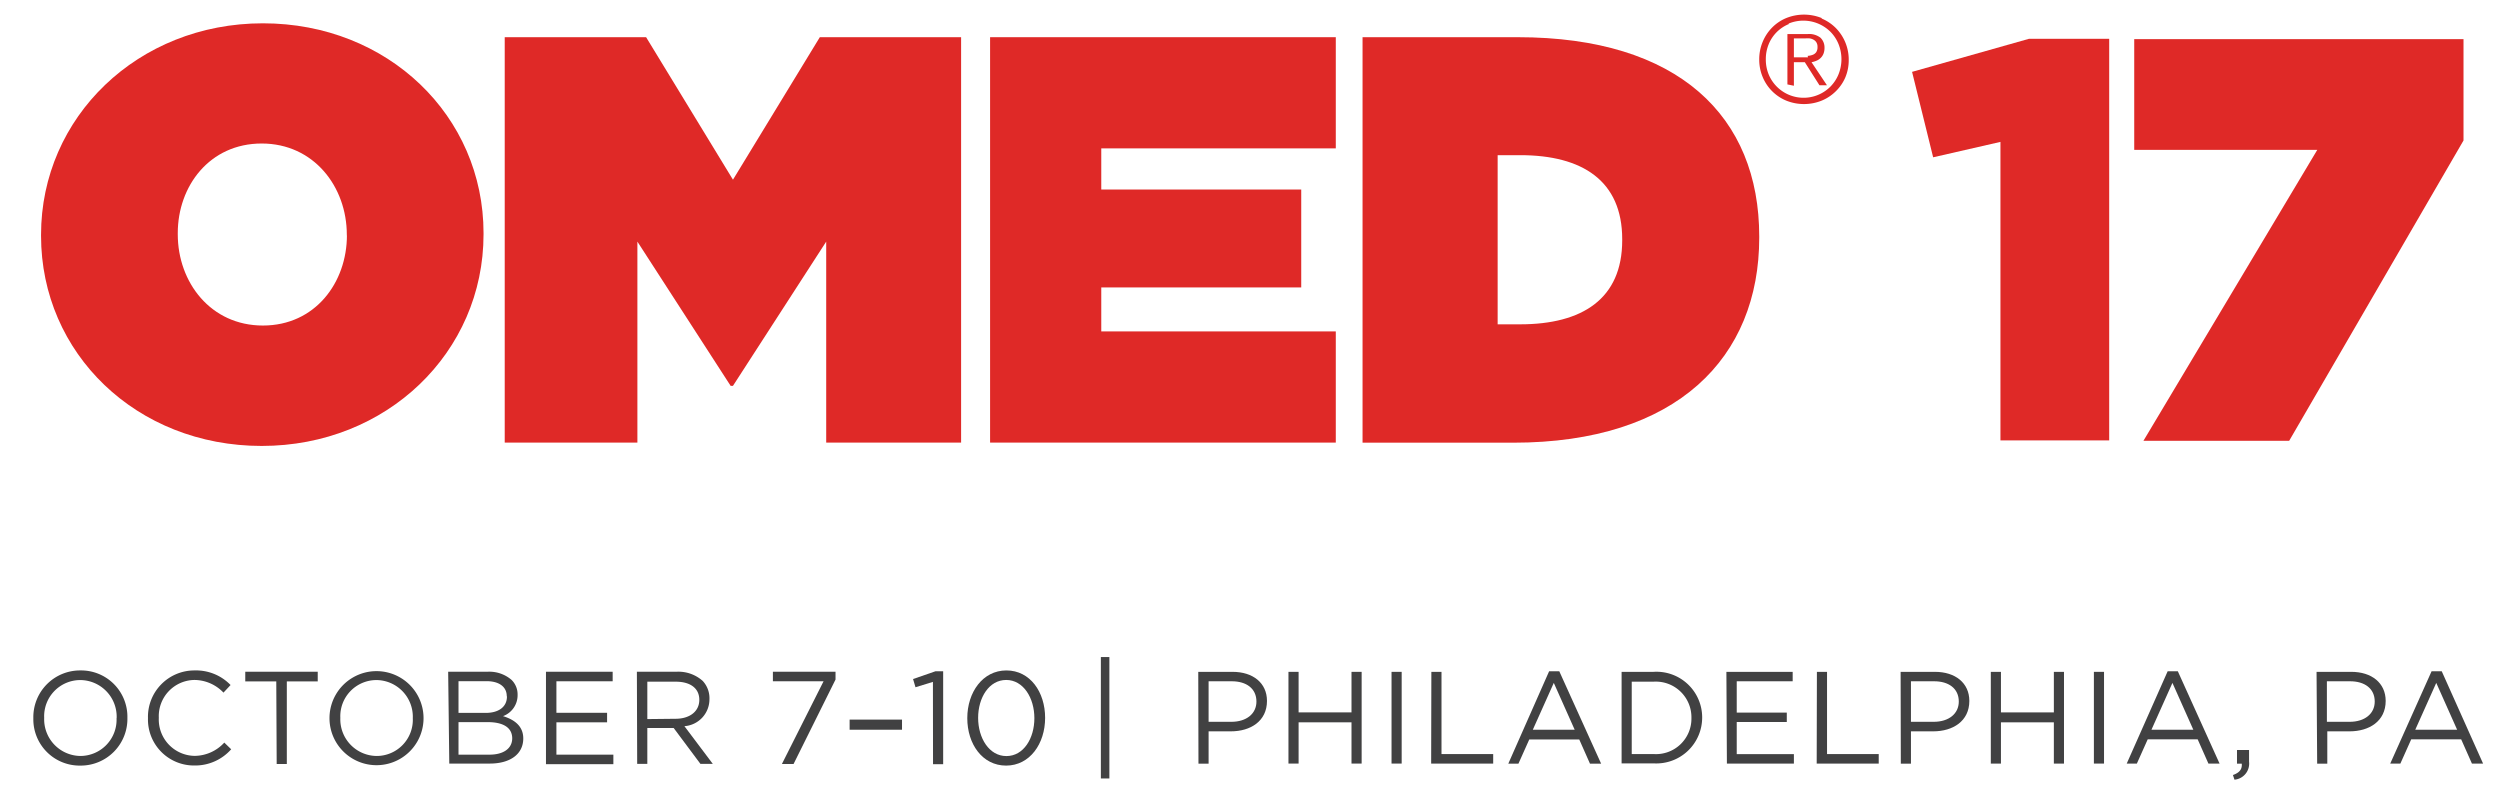<svg id="Layer_1" data-name="Layer 1" xmlns="http://www.w3.org/2000/svg" viewBox="0 0 246.67 78"><defs><style>.cls-1{fill:#df2927;}.cls-2{fill:#414142;}</style></defs><title>Artboard 1</title><polygon class="cls-1" points="49.8 3.67 63.75 3.67 72.32 17.73 80.89 3.67 94.83 3.67 94.83 43.67 81.52 43.67 81.52 23.84 72.32 38.07 72.09 38.07 62.89 23.84 62.89 43.67 49.8 43.67 49.8 3.67"/><path class="cls-1" d="M134.44,3.67h15.31c15.89,0,23.83,7.83,23.83,19.66v.12c0,11.83-8.11,20.23-24.28,20.23H134.44ZM150,32c6.11,0,10.06-2.51,10.06-8.28v-.12c0-5.77-3.94-8.29-10.06-8.29h-2.23V32Z"/><path class="cls-1" d="M4.05,23.27v-.11C4.05,11.56,13.6,2.3,25.94,2.3S47.71,11.44,47.71,23v.12C47.71,34.76,38.17,44,25.82,44S4.05,34.87,4.05,23.27m30.17,0v-.11c0-4.74-3.26-9-8.4-9S17.54,18.36,17.54,23v.12c0,4.74,3.25,9,8.4,9s8.29-4.23,8.29-8.91"/><polygon class="cls-1" points="131.8 14.64 131.8 3.67 97.69 3.67 97.69 43.67 131.8 43.67 131.8 32.7 108.66 32.7 108.66 28.36 128.39 28.36 128.39 18.7 108.66 18.7 108.66 14.64 131.8 14.64"/><path class="cls-1" d="M179.74,1.83a4.27,4.27,0,0,1,1.4.94,4.43,4.43,0,0,1,1.27,3.14,4.4,4.4,0,0,1-.34,1.74A4.27,4.27,0,0,1,181.14,9a4.33,4.33,0,0,1-1.4.93,4.68,4.68,0,0,1-3.49,0,4.3,4.3,0,0,1-2.33-2.33,4.44,4.44,0,0,1-.34-1.74,4.46,4.46,0,0,1,.34-1.73,4.38,4.38,0,0,1,.93-1.41,4.24,4.24,0,0,1,1.4-.94,4.68,4.68,0,0,1,3.49,0m-3.23.59a3.64,3.64,0,0,0-2,2,3.87,3.87,0,0,0-.28,1.49,3.85,3.85,0,0,0,.28,1.48,3.73,3.73,0,0,0,6.1,1.2,3.73,3.73,0,0,0,.79-1.2,4,4,0,0,0,0-3,3.71,3.71,0,0,0-.79-1.2,3.8,3.8,0,0,0-4.14-.81m-.11,6V3.36h2a1.82,1.82,0,0,1,1.26.36,1.34,1.34,0,0,1,.4,1,1.56,1.56,0,0,1-.1.58,1.21,1.21,0,0,1-.28.42,1.3,1.3,0,0,1-.41.27,2.24,2.24,0,0,1-.49.15l1.52,2.27h-.74l-1.44-2.27H177V8.46Zm2-2.82a1.52,1.52,0,0,0,.49-.1.73.73,0,0,0,.35-.26.87.87,0,0,0,.13-.51.84.84,0,0,0-.1-.44.76.76,0,0,0-.27-.27,1.15,1.15,0,0,0-.39-.14,3,3,0,0,0-.45,0H177V5.66h.83l.56,0"/><polygon class="cls-1" points="197.38 14 190.74 15.52 188.66 7.09 200.19 3.83 208.11 3.83 208.11 43.45 197.38 43.45 197.38 14"/><path class="cls-1" d="M228.64,14.79H210.58V3.86h32.49v10L225.87,43.49H211.49Z"/><path class="cls-2" d="M3.29,70.86v0a4.61,4.61,0,0,1,4.65-4.71,4.57,4.57,0,0,1,4.63,4.68v0a4.61,4.61,0,0,1-4.65,4.71A4.57,4.57,0,0,1,3.29,70.86Zm8.22,0v0a3.62,3.62,0,0,0-3.59-3.76,3.57,3.57,0,0,0-3.56,3.73v0a3.62,3.62,0,0,0,3.59,3.76A3.58,3.58,0,0,0,11.5,70.86Z"/><path class="cls-2" d="M14.6,70.86v0a4.58,4.58,0,0,1,4.6-4.71,4.74,4.74,0,0,1,3.55,1.44l-.7.75a4,4,0,0,0-2.86-1.25,3.57,3.57,0,0,0-3.52,3.73v0a3.59,3.59,0,0,0,3.52,3.76,4,4,0,0,0,2.94-1.31l.68.66a4.74,4.74,0,0,1-3.64,1.6A4.54,4.54,0,0,1,14.6,70.86Z"/><path class="cls-2" d="M27.26,67.23H24.2v-.95h7.15v.95H28.3v8.15h-1Z"/><path class="cls-2" d="M32.51,70.86v0a4.64,4.64,0,1,1,9.28,0v0a4.64,4.64,0,1,1-9.28,0Zm8.22,0v0a3.62,3.62,0,0,0-3.59-3.76,3.57,3.57,0,0,0-3.56,3.73v0a3.62,3.62,0,0,0,3.59,3.76A3.57,3.57,0,0,0,40.73,70.86Z"/><path class="cls-2" d="M44.22,66.28H48.1a3.34,3.34,0,0,1,2.38.81,2,2,0,0,1,.59,1.46v0a2.2,2.2,0,0,1-1.44,2.11c1.08.33,2,.95,2,2.2v0c0,1.56-1.31,2.48-3.3,2.48h-4ZM50,68.69c0-.9-.72-1.48-2-1.48H45.24v3.13h2.69c1.23,0,2.09-.56,2.09-1.62Zm-1.91,2.56H45.24v3.21h3.06c1.38,0,2.24-.61,2.24-1.62v0C50.53,71.82,49.7,71.25,48.11,71.25Z"/><path class="cls-2" d="M53.87,66.28h6.58v.94H54.9v3.11h5v.94h-5v3.19h5.62v.94H53.87Z"/><path class="cls-2" d="M62.84,66.28h3.91a3.59,3.59,0,0,1,2.59.91A2.51,2.51,0,0,1,70,69v0a2.66,2.66,0,0,1-2.47,2.65l2.8,3.72H69.11l-2.64-3.54h-2.6v3.54h-1Zm3.82,4.64c1.36,0,2.34-.7,2.34-1.87v0c0-1.12-.86-1.79-2.33-1.79H63.87v3.69Z"/><path class="cls-2" d="M81.26,67.22h-5v-.94h6.18v.77L78.3,75.38H77.15Z"/><path class="cls-2" d="M83.83,71H89v1H83.83Z"/><path class="cls-2" d="M92.05,67.28l-1.72.53L90.09,67l2.22-.77h.75v9.17h-1Z"/><path class="cls-2" d="M95.44,70.86v0c0-2.55,1.52-4.71,3.86-4.71s3.82,2.13,3.82,4.68v0c0,2.55-1.51,4.71-3.85,4.71S95.44,73.41,95.44,70.86Zm6.62,0v0c0-2-1.09-3.77-2.78-3.77s-2.77,1.74-2.77,3.74v0c0,2,1.09,3.77,2.79,3.77S102.06,72.85,102.06,70.86Z"/><path class="cls-2" d="M118.23,66.29h3.39c2,0,3.39,1.09,3.39,2.87v0c0,2-1.63,3-3.56,3h-2.2v3.19h-1Zm3.26,4.93c1.5,0,2.48-.8,2.48-2v0c0-1.29-1-2-2.43-2h-2.29v4Z"/><path class="cls-2" d="M127.13,66.29h1v4h5.22v-4h1v9.05h-1V71.27h-5.22v4.07h-1Z"/><path class="cls-2" d="M137.3,66.29h1v9.05h-1Z"/><path class="cls-2" d="M141.23,66.29h1V74.4h5.1v.94h-6.12Z"/><path class="cls-2" d="M152.85,66.23h1l4.13,9.12h-1.1l-1.06-2.39h-4.93l-1.07,2.39h-1ZM155.37,72l-2.06-4.62L151.24,72Z"/><path class="cls-2" d="M160,66.29h3.14a4.51,4.51,0,0,1,4.81,4.5v0a4.53,4.53,0,0,1-4.81,4.53H160Zm3.14,8.11a3.5,3.5,0,0,0,3.75-3.56v0a3.52,3.52,0,0,0-3.75-3.58H161V74.4Z"/><path class="cls-2" d="M170.34,66.29h6.54v.93h-5.52v3.09h4.94v.93h-4.94v3.17H177v.93h-6.61Z"/><path class="cls-2" d="M179.27,66.29h1V74.4h5.1v.94h-6.12Z"/><path class="cls-2" d="M187.53,66.29h3.39c2,0,3.39,1.09,3.39,2.87v0c0,2-1.63,3-3.56,3h-2.2v3.19h-1Zm3.26,4.93c1.5,0,2.48-.8,2.48-2v0c0-1.29-1-2-2.43-2h-2.29v4Z"/><path class="cls-2" d="M196.43,66.29h1v4h5.22v-4h1v9.05h-1V71.27h-5.22v4.07h-1Z"/><path class="cls-2" d="M206.6,66.29h1v9.05h-1Z"/><path class="cls-2" d="M213.88,66.23h1L219,75.34h-1.1l-1.06-2.39h-4.93l-1.07,2.39h-1ZM216.41,72l-2.06-4.62L212.28,72Z"/><path class="cls-2" d="M220.32,76.47c.65-.23.92-.57.87-1.12h-.47V74h1.19v1.16a1.59,1.59,0,0,1-1.44,1.77Z"/><path class="cls-2" d="M228.57,66.29H232c2,0,3.39,1.09,3.39,2.87v0c0,2-1.63,3-3.56,3h-2.2v3.19h-1Zm3.26,4.93c1.5,0,2.48-.8,2.48-2v0c0-1.29-1-2-2.43-2h-2.29v4Z"/><path class="cls-2" d="M239.92,66.23h1L245,75.34h-1.1l-1.06-2.39h-4.93l-1.07,2.39h-1ZM242.44,72l-2.06-4.62L238.31,72Z"/><rect class="cls-2" x="108.62" y="64.83" width="0.84" height="11.98"/></svg>